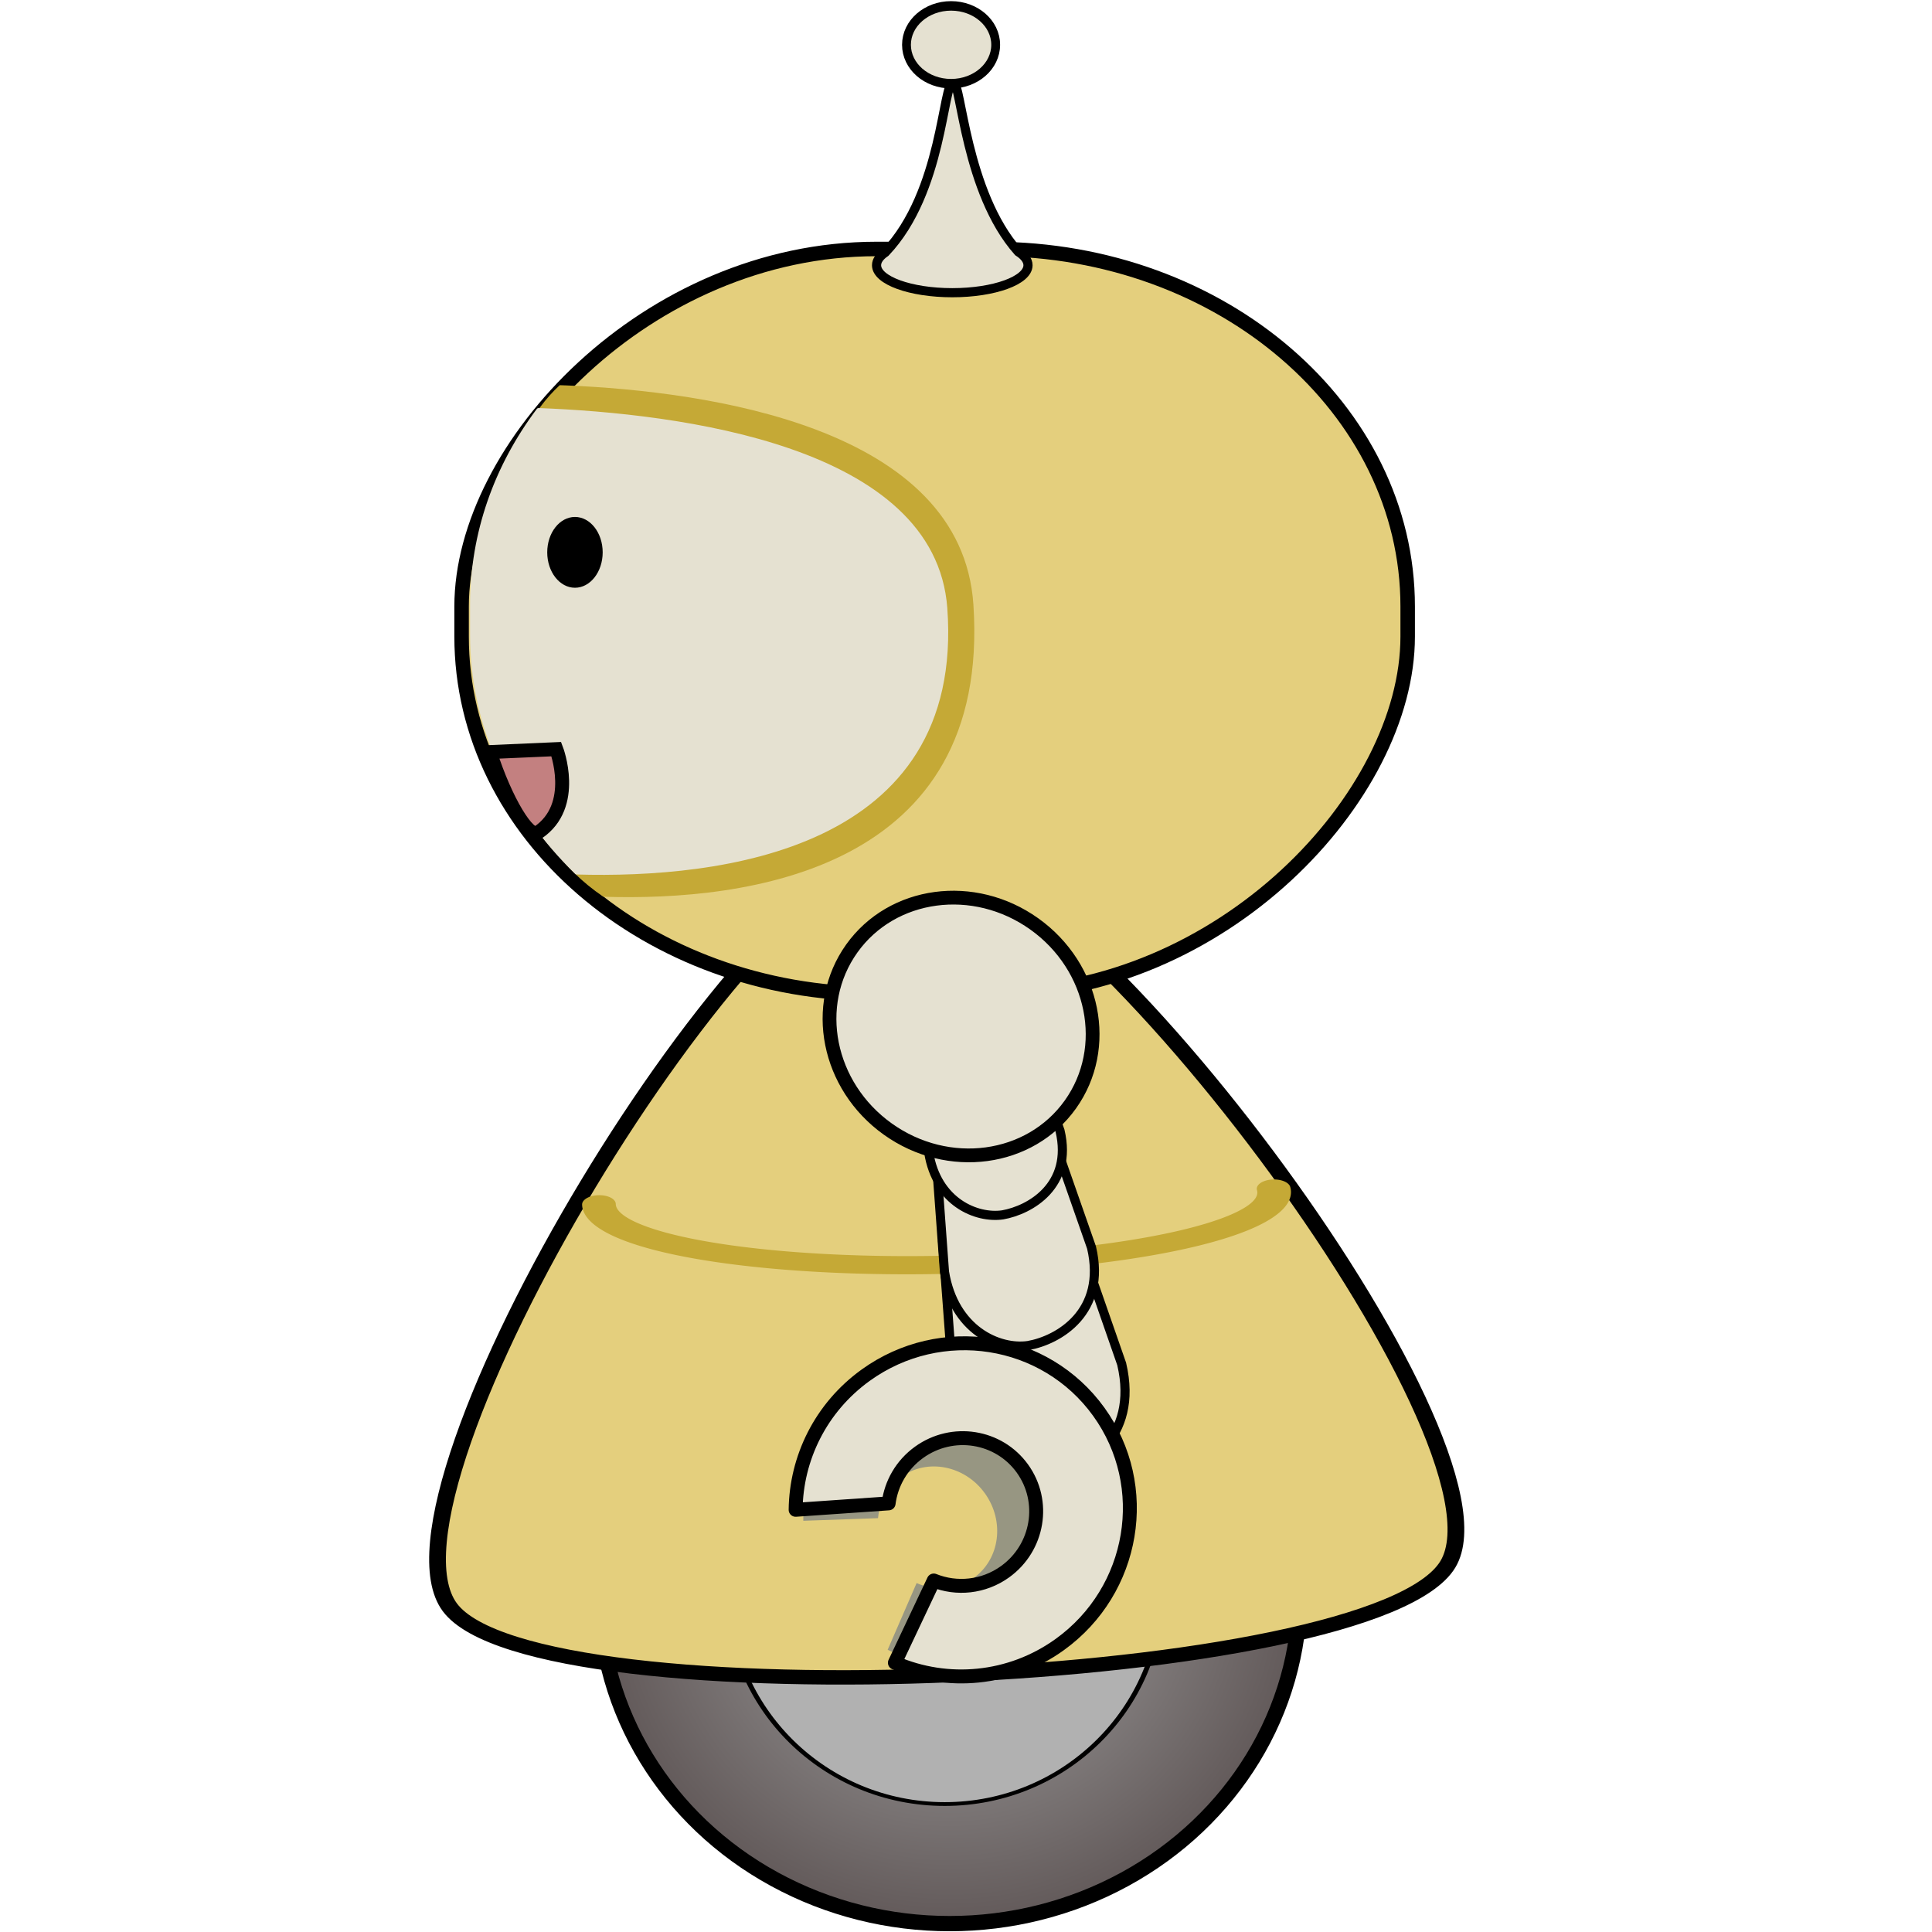<?xml version="1.0" encoding="UTF-8" standalone="no"?>
<!-- Created with Inkscape (http://www.inkscape.org/) -->

<svg
   xmlns:dc="http://purl.org/dc/elements/1.1/"
   xmlns:cc="http://creativecommons.org/ns#"
   xmlns:rdf="http://www.w3.org/1999/02/22-rdf-syntax-ns#"
   xmlns:svg="http://www.w3.org/2000/svg"
   xmlns="http://www.w3.org/2000/svg"
   xmlns:sodipodi="http://sodipodi.sourceforge.net/DTD/sodipodi-0.dtd"
   xmlns:inkscape="http://www.inkscape.org/namespaces/inkscape"
   id="svg4293"
   sodipodi:docname="left.svg"
   viewBox="0 0 555 555"
   version="1.1"
   inkscape:version="0.92.3 (2405546, 2018-03-11)"
   width="555"
   height="555">
  <defs
     id="defs4295">
    <radialGradient
       id="radialGradient4382"
       gradientUnits="userSpaceOnUse"
       cy="1687"
       cx="396.25"
       gradientTransform="matrix(1,0,0,0.945,0,92.017)"
       r="206.25"
       inkscape:collect="always">
      <stop
         id="stop4228-6-0-9-9"
         style="stop-color:#a7a7a7"
         offset="0" />
      <stop
         id="stop4230-7-6-9-9"
         style="stop-color:#5f5656"
         offset="1" />
    </radialGradient>
  </defs>
  <sodipodi:namedview
     id="base"
     bordercolor="#666666"
     inkscape:pageshadow="2"
     inkscape:window-y="-8"
     fit-margin-left="0"
     pagecolor="#ffffff"
     fit-margin-top="0"
     inkscape:window-maximized="1"
     inkscape:zoom="0.70710678"
     inkscape:window-x="-8"
     inkscape:window-height="715"
     showgrid="false"
     borderopacity="1.0"
     inkscape:current-layer="layer1"
     inkscape:cx="163.04645"
     inkscape:cy="258.48985"
     fit-margin-right="0"
     fit-margin-bottom="0"
     inkscape:window-width="1366"
     inkscape:pageopacity="0.0"
     inkscape:document-units="px" />
  <g
     id="layer1"
     inkscape:label="Layer 1"
     inkscape:groupmode="layer"
     transform="translate(-215.83,-302.88)">
    <g
       id="g890"
       transform="matrix(-1,0,0,1,976.88,0)">
      <g
         transform="matrix(0.438,0,0,0.438,177.526,-180.89)"
         id="g4301-5-9-1-58">
        <ellipse
           ry="185"
           rx="196.25"
           cy="1686.981"
           cx="396.25"
           transform="matrix(1.17,0,0,1.173,245.8,170.29)"
           style="fill:url(#radialGradient4382);stroke:#000000;stroke-width:8.537;stroke-linecap:round;stroke-linejoin:round"
           id="path4224-2-5-2-5" />
        <ellipse
           ry="90"
           rx="67.5"
           cy="-1252.638"
           cx="-4027.5"
           transform="matrix(2.107,0,0,1.555,9198.6,4095.6)"
           style="fill:#b1b1b1;fill-rule:evenodd;stroke:#000000;stroke-width:1.591"
           id="path3862-9-9-6-8-5-7-0-1-9" />
      </g>
      <g
         transform="matrix(1,0.018,-0.018,1,1242,-1125.2)"
         inkscape:transform-center-y="27.763489"
         inkscape:transform-center-x="1.9240292"
         id="g4070-9">
        <path
           sodipodi:sides="3"
           inkscape:flatsided="true"
           inkscape:rounded="0.16"
           sodipodi:cx="-3070"
           sodipodi:cy="-1072.6378"
           inkscape:randomized="0"
           sodipodi:arg1="1.5415771"
           sodipodi:arg2="2.5887746"
           transform="matrix(0.484,0,0,-0.416,768.91,1379.2)"
           inkscape:transform-center-y="-76.906725"
           inkscape:transform-center-x="6.6073587"
           sodipodi:r1="342.289"
           d="m -3060,-730.495 c -94.817,2.771 -356.313,-421.054 -311.304,-504.554 45.009,-83.5 542.8,-98.049 592.609,-17.32 49.809,80.729 -186.487,519.103 -281.304,521.875 z"
           sodipodi:type="star"
           style="fill:#e4cf7d;fill-rule:evenodd;stroke:#000000;stroke-width:9.94;stroke-linecap:round;stroke-linejoin:round"
           sodipodi:r2="171.1445"
           id="path3884-5-0-4-3-1-0-8-3" />
        <path
           sodipodi:start="0"
           sodipodi:end="3.1954827"
           sodipodi:cx="-2582.5"
           sodipodi:cy="-621.56635"
           transform="matrix(0.326,0,0,0.176,124.04,1894.6)"
           sodipodi:open="true"
           d="m -2285,-621.566 a 297.5,108.929 0 0 1 -153.402,95.298 297.5,108.929 0 0 1 -302.006,-2.98 297.5,108.929 0 0 1 -139.16,-98.185"
           sodipodi:type="arc"
           style="fill:none;stroke:#c5a936;stroke-width:29.66;stroke-linecap:round;stroke-linejoin:round"
           sodipodi:ry="108.92855"
           sodipodi:rx="297.5"
           id="path5436-1-4-1-9-1-4-7" />
      </g>
      <path
         d="m 453.03,653.92 37.178,6.43 -3.168,42.311 c -3.17,19.354 -17.918,25.878 -27.494,24.5 -10.051,-1.766 -25.738,-11.08 -20.719,-32.451 z"
         inkscape:connector-curvature="0"
         style="fill:#e5e1d1;stroke:#000000;stroke-width:2.628"
         sodipodi:nodetypes="cccccc"
         id="path3991-3-2-8-5-8-4-3-1" />
      <path
         d="m 459.84,625.95 32.579,5.637 -2.683,36.65 c -2.735,16.762 -15.639,22.387 -24.029,21.176 -8.808,-1.548 -22.569,-9.645 -18.219,-28.151 z"
         inkscape:connector-curvature="0"
         style="fill:#e5e1d1;stroke:#000000;stroke-width:2.628"
         sodipodi:nodetypes="cccccc"
         id="path3991-3-1-9-8-6-2-5-6-4" />
      <path
         d="m 467.25,597.65 29.086,5.041 -2.079,31.269 c -2.295,14.29 -13.748,19.002 -21.237,17.909 -7.864,-1.383 -20.198,-8.392 -16.479,-24.16 z"
         inkscape:connector-curvature="0"
         style="fill:#e5e1d1;stroke:#000000;stroke-width:2.628"
         sodipodi:nodetypes="cccccc"
         id="path3991-3-11-2-8-1-0-9-8-4" />
      <g
         transform="translate(1208.4,-2632.1)"
         id="g4335">
        <rect
           x="-851.73"
           y="3006.5"
           width="271.78"
           height="214.03"
           ry="102.69"
           rx="119.19"
           style="fill:#e4cf7d;fill-rule:evenodd;stroke:#000000;stroke-width:4.16;stroke-linecap:round;stroke-linejoin:round;stroke-dashoffset:5"
           id="rect3092-5-6-1-3-9-1-7-3" />
        <path
           inkscape:export-xdpi="52.941177"
           inkscape:connector-curvature="0"
           inkscape:export-filename="/home/katie/Desktop/fobo.png"
           inkscape:export-ydpi="52.941177"
           d="m -721.19,2958.5 c -2.296,0.138 -3.485,31.722 -18.656,48.79 -1.791,1.147 -2.815,2.473 -2.815,3.885 0,4.357 9.739,7.89 21.753,7.89 12.014,0 21.753,-3.532 21.753,-7.89 0,-1.339 -0.921,-2.602 -2.545,-3.707 -16.531,-17.409 -16.39,-48.592 -19.49,-48.969 z"
           style="fill:#e5e1d1;stroke:#000000;stroke-width:2.628"
           id="path4311-2-6-5-0-5-9-3" />
        <ellipse
           ry="37.5"
           rx="46.25"
           cy="-145.138"
           cx="411.25"
           inkscape:export-xdpi="52.941177"
           transform="matrix(0.277,0,0,0.298,-834.48,2991.1)"
           inkscape:export-filename="/home/katie/Desktop/fobo.png"
           inkscape:export-ydpi="52.941177"
           style="fill:#e5e1d1;fill-rule:evenodd;stroke:#000000;stroke-width:9.155;stroke-linecap:round;stroke-linejoin:round;stroke-dashoffset:5"
           id="path4251-1-7-2-6-5-7-0" />
        <path
           sodipodi:nodetypes="cccsscc"
           inkscape:connector-curvature="0"
           style="fill:#c5a936;fill-rule:evenodd;stroke:none"
           d="m -610.15,3045.7 c -40.538,1.712 -113.44,11.92 -116.83,63.001 -5.076,76.433 65.216,85.184 106.282,83.885 24.591,-16.492 29.607,-46.372 29.607,-75.443 v -9.593 c 0,-22.842 -0.316,-46.335 -17.045,-61.919 z"
           id="rect3092-5-6-1-3-9-1-9-1-0-9" />
        <path
           inkscape:connector-curvature="0"
           style="fill:#e5e1d1;fill-rule:evenodd;stroke:#e5e1d1;stroke-width:1.2;stroke-linecap:round;stroke-linejoin:round;stroke-miterlimit:4;stroke-dasharray:none;stroke-dashoffset:5"
           d="m -602.05,3052.8 c -40.538,1.546 -113.44,10.766 -116.83,56.904 -5.076,69.035 64.804,77.063 105.87,75.89 18.689,-18.119 30.019,-42.008 30.019,-68.265 v -8.665 c 0,-20.632 -6.992,-39.805 -19.055,-55.863 z"
           id="rect3092-5-6-1-3-9-1-9-6-5" />
        <path
           sodipodi:nodetypes="cscc"
           inkscape:connector-curvature="0"
           style="fill:#c38080;stroke:#000000;stroke-width:4;stroke-linecap:round;stroke-miterlimit:4;stroke-dasharray:none"
           d="m -588.091,3151.019 c -4.498,14.09 -11.136,24.908 -13.75,23.158 -11.562,-7.742 -5.316,-23.992 -5.316,-23.992 l 19.066,0.834"
           id="path3882-3-0-4-1-8-2-4-5" />
        <ellipse
           ry="90"
           rx="67.5"
           cy="-1252.638"
           cx="-4027.5"
           transform="matrix(0.118,0,0,0.113,-137.27,3235.2)"
           style="fill:#000000;fill-rule:evenodd"
           id="path3862-2-0-3-9-6-4-0-6" />
      </g>
      <ellipse
         ry="36.205"
         rx="38.567"
         cy="768.224"
         cx="-47.456"
         transform="matrix(-0.814,0.581,0.581,0.814,0,0)"
         style="fill:#e5e1d1;fill-rule:evenodd;stroke:#000000;stroke-width:3.957;stroke-linecap:round;stroke-linejoin:round;stroke-dashoffset:5"
         id="path4519-1-5-5-0-3-3" />
      <path
         d="m 515.18,708.44 c -16.944,-12.214 -41.233,-7.474 -54.251,10.585 -13.018,18.059 -9.834,42.601 7.11,54.815 11.252,8.11 25.74,8.745 38.017,2.968 l -8.317,-19.167 c -5.354,2.359 -11.584,2.004 -16.448,-1.502 -7.511,-5.414 -8.921,-16.292 -3.15,-24.298 5.771,-8.006 16.536,-10.108 24.048,-4.694 3.945,2.844 6.206,7.197 6.63,11.848 l 21.467,0.759 c 0.293,-12.169 -4.917,-23.971 -15.105,-31.315 z"
         inkscape:connector-curvature="0"
         style="fill:#979682;fill-rule:evenodd"
         id="path3256-3" />
      <path
         d="m 512.37,697.93 c -21.584,-15.558 -51.564,-10.851 -66.963,10.512 -15.399,21.363 -10.385,51.294 11.198,66.851 14.332,10.331 32.364,11.726 47.373,5.242 l -11.162,-23.627 c -6.552,2.633 -14.309,1.934 -20.505,-2.532 -9.568,-6.897 -11.788,-20.163 -4.962,-29.633 6.826,-9.47 20.114,-11.558 29.682,-4.662 5.026,3.622 8.023,9.004 8.749,14.669 l 26.71,1.847 c -0.161,-14.761 -7.143,-29.312 -20.122,-38.667 z"
         inkscape:connector-curvature="0"
         style="fill:#e5e1d1;fill-rule:evenodd;stroke:#000000;stroke-width:4;stroke-linecap:round;stroke-linejoin:round"
         id="path3256" />
    </g>
  </g>
</svg>
